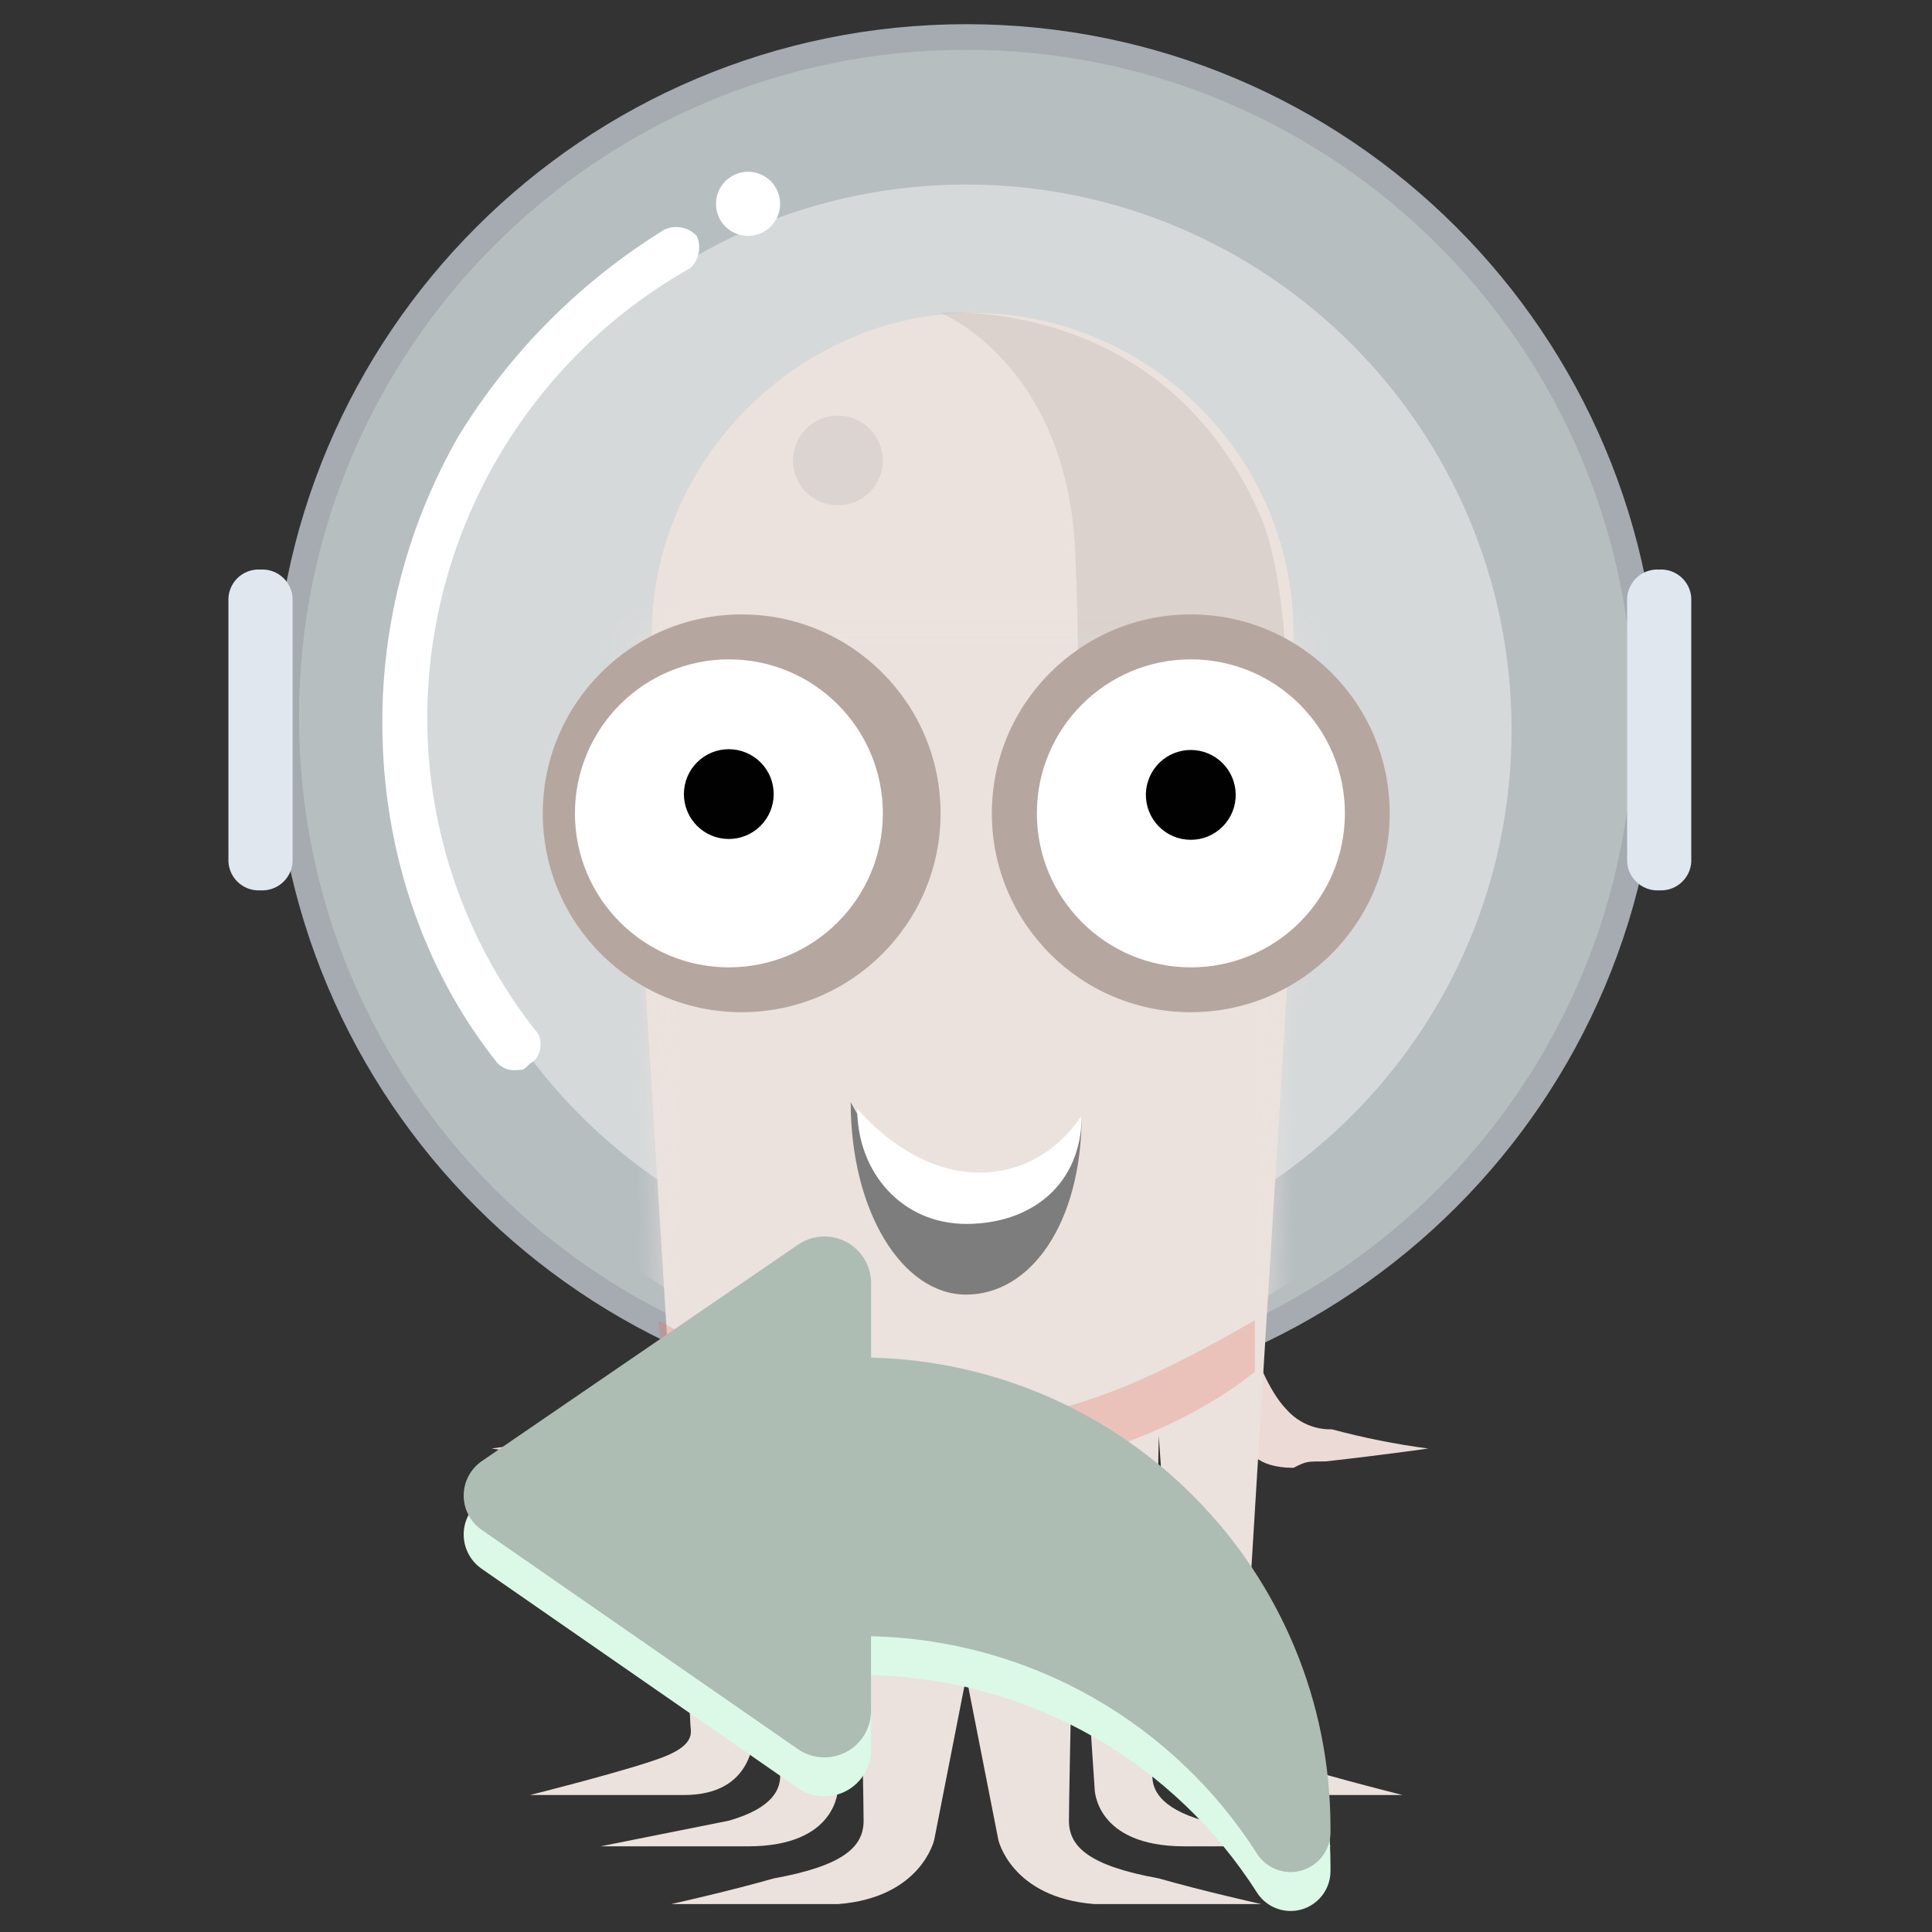 <svg width="50" height="50" viewBox="0 0 50 50" fill="none" xmlns="http://www.w3.org/2000/svg">
<rect x="0" y="0" width="50" height="50" fill="#333333" stroke="none"/>
<path d="M17.202 34.998C17.202 34.998 16.871 35.994 16.372 36.492C16.226 36.654 16.047 36.783 15.846 36.869C15.646 36.955 15.429 36.997 15.211 36.991C14.392 37.211 13.559 37.377 12.719 37.488C12.719 37.488 13.882 37.655 15.211 37.821C15.708 37.821 15.708 37.821 16.041 37.987C16.871 37.987 17.202 37.488 17.202 37.488V34.998ZM32.479 34.998C32.479 34.998 32.812 35.994 33.309 36.492C33.455 36.654 33.635 36.783 33.836 36.869C34.036 36.955 34.254 36.997 34.472 36.991C35.29 37.211 36.122 37.377 36.962 37.488C36.962 37.488 35.801 37.655 34.306 37.821C33.808 37.821 33.808 37.821 33.475 37.987C32.479 37.987 32.313 37.488 32.313 37.488L32.479 34.998Z" fill="#EBDAD6"/>
<path d="M42.941 18.558C42.941 28.462 34.912 36.492 25.008 36.492C15.103 36.492 7.074 28.462 7.074 18.558C7.074 8.655 15.103 0.626 25.008 0.626C34.912 0.626 42.941 8.655 42.941 18.558Z" fill="#A6ABB2"/>
<path d="M42.277 18.558C42.277 28.096 34.545 35.827 25.007 35.827C15.47 35.827 7.738 28.096 7.738 18.558C7.738 9.021 15.47 1.289 25.007 1.289C34.545 1.289 42.276 9.021 42.276 18.557L42.277 18.558Z" fill="#B6BEC0"/>
<path d="M39.119 18.891C39.119 26.686 32.801 33.005 25.005 33.005C17.21 33.005 10.891 26.686 10.891 18.89C10.891 11.096 17.211 4.776 25.005 4.776C32.801 4.776 39.119 11.097 39.119 18.891Z" fill="#D6D9DA"/>
<path d="M16.704 25.532C16.704 25.532 17.867 44.296 17.867 44.629C17.867 44.794 18.033 45.126 17.202 45.459C16.372 45.79 13.715 46.455 13.715 46.455H17.7C19.527 46.455 19.527 44.96 19.527 44.629C19.527 44.296 20.025 37.156 20.025 37.156C20.025 37.156 20.191 45.625 20.191 45.956C20.191 46.289 20.025 46.786 18.863 47.119C18.033 47.285 15.541 47.783 15.541 47.783H19.361C21.686 47.783 21.686 46.289 21.686 46.289L22.184 38.817C22.184 38.817 22.35 46.289 22.35 47.119C22.35 47.783 21.852 48.282 20.025 48.613C18.863 48.946 17.368 49.278 17.368 49.278H21.686C23.844 49.112 24.177 47.616 24.177 47.616L27.829 29.019L16.704 25.532Z" fill="#EBE2DE"/>
<path d="M33.31 25.532C33.31 25.532 32.148 44.296 32.148 44.629C32.148 44.794 31.982 45.126 32.812 45.459C33.642 45.79 36.299 46.455 36.299 46.455H32.313C30.487 46.455 30.487 44.96 30.487 44.629C30.487 44.296 29.989 37.157 29.989 37.157C29.989 37.157 29.823 45.625 29.823 45.956C29.823 46.289 29.989 46.786 31.152 47.119L34.472 47.783H30.654C28.329 47.783 28.329 46.289 28.329 46.289L27.831 38.817C27.831 38.817 27.664 46.289 27.664 47.119C27.664 47.783 28.163 48.282 29.99 48.613C31.152 48.946 32.646 49.278 32.646 49.278H28.329C26.17 49.112 25.837 47.616 25.837 47.616L22.185 29.02L33.31 25.532ZM33.476 16.4C33.476 21.05 29.657 24.702 25.173 24.702C20.691 24.702 16.871 20.883 16.871 16.4C16.871 11.917 20.691 8.098 25.173 8.098C29.657 8.098 33.476 11.751 33.476 16.4Z" fill="#EBE2DE"/>
<mask id="mask0_1126_1831" style="mask-type:luminance" maskUnits="userSpaceOnUse" x="16" y="16" width="18" height="20">
<path d="M16.406 16.016H33.594V35.938H16.406V16.016Z" fill="white"/>
</mask>
<g mask="url(#mask0_1126_1831)">
<mask id="mask1_1126_1831" style="mask-type:luminance" maskUnits="userSpaceOnUse" x="16" y="16" width="18" height="23">
<path d="M33.474 16.067L32.478 38.817H17.533L16.703 16.067" fill="white"/>
</mask>
<g mask="url(#mask1_1126_1831)">
<path d="M39.951 20.882C39.951 29.044 33.335 35.661 25.173 35.661C17.011 35.661 10.395 29.044 10.395 20.883C10.395 12.72 17.011 6.104 25.173 6.104C33.335 6.104 39.951 12.72 39.951 20.882Z" fill="#EBE2DE"/>
</g>
</g>
<mask id="mask2_1126_1831" style="mask-type:luminance" maskUnits="userSpaceOnUse" x="0" y="0" width="50" height="50">
<path d="M0 0H50V50H0V0Z" fill="black" fill-opacity="0.22"/>
</mask>
<g mask="url(#mask2_1126_1831)">
<mask id="mask3_1126_1831" style="mask-type:luminance" maskUnits="userSpaceOnUse" x="0" y="0" width="50" height="50">
<path d="M0 0H50V50H0V0Z" fill="white"/>
</mask>
<g mask="url(#mask3_1126_1831)">
<path d="M32.979 25.532C32.979 25.532 33.975 16.731 32.646 13.411C30.156 7.599 24.344 8.098 24.344 8.098C24.344 8.098 27.664 9.425 27.831 14.407C27.997 17.894 27.831 23.042 27.831 23.042L32.979 25.532Z" fill="#A49995"/>
</g>
</g>
<mask id="mask4_1126_1831" style="mask-type:luminance" maskUnits="userSpaceOnUse" x="0" y="0" width="50" height="50">
<path d="M0 0H50V50H0V0Z" fill="black" fill-opacity="0.502"/>
</mask>
<g mask="url(#mask4_1126_1831)">
<mask id="mask5_1126_1831" style="mask-type:luminance" maskUnits="userSpaceOnUse" x="0" y="0" width="50" height="50">
<path d="M0 0H50V50H0V0Z" fill="white"/>
</mask>
<g mask="url(#mask5_1126_1831)">
<path d="M22.847 11.917C22.847 12.07 22.817 12.221 22.758 12.362C22.7 12.503 22.614 12.631 22.506 12.739C22.398 12.846 22.27 12.932 22.129 12.99C21.988 13.048 21.837 13.078 21.685 13.078C21.532 13.078 21.381 13.048 21.24 12.99C21.099 12.931 20.971 12.846 20.863 12.738C20.756 12.63 20.67 12.502 20.612 12.361C20.553 12.22 20.523 12.069 20.523 11.916C20.524 11.608 20.646 11.312 20.864 11.095C21.082 10.877 21.378 10.755 21.686 10.755C21.994 10.755 22.289 10.878 22.507 11.096C22.725 11.313 22.847 11.609 22.847 11.917Z" fill="#CCC5C2"/>
</g>
</g>
<path d="M27.994 28.852C27.994 31.675 26.665 33.504 25.005 33.504C23.345 33.504 22.016 31.344 22.016 28.521C22.016 28.521 23.345 31.178 25.171 31.178C26.998 31.178 27.994 28.852 27.994 28.852Z" fill="#7D7D7D"/>
<path d="M27.996 28.852C27.996 30.68 26.667 31.675 25.007 31.675C23.346 31.675 22.184 30.348 22.184 28.688C22.184 28.688 23.512 30.348 25.339 30.348C27.166 30.348 27.996 28.852 27.996 28.852Z" fill="white"/>
<path d="M35.965 21.05C35.965 23.892 33.66 26.196 30.818 26.196C27.975 26.196 25.669 23.892 25.669 21.05C25.669 18.207 27.975 15.901 30.818 15.901C33.66 15.901 35.965 18.207 35.965 21.05ZM24.342 21.05C24.342 23.892 22.036 26.196 19.193 26.196C16.351 26.196 14.047 23.892 14.047 21.05C14.047 18.207 16.351 15.901 19.194 15.901C22.036 15.901 24.342 18.207 24.342 21.05Z" fill="#B5A6A0"/>
<path d="M34.806 21.05C34.806 23.25 33.02 25.035 30.82 25.035C28.619 25.035 26.834 23.25 26.834 21.05C26.834 18.848 28.619 17.064 30.82 17.064C33.02 17.064 34.806 18.848 34.806 21.05ZM22.848 21.05C22.848 23.25 21.065 25.035 18.864 25.035C16.663 25.035 14.879 23.25 14.879 21.05C14.879 20.527 14.982 20.008 15.182 19.525C15.382 19.041 15.676 18.602 16.046 18.232C16.416 17.861 16.855 17.568 17.339 17.368C17.823 17.167 18.341 17.064 18.864 17.064C21.065 17.064 22.848 18.848 22.848 21.05Z" fill="white"/>
<path d="M20.023 20.55C20.023 20.703 19.994 20.854 19.935 20.995C19.877 21.136 19.791 21.264 19.683 21.372C19.576 21.48 19.448 21.566 19.307 21.624C19.166 21.683 19.015 21.713 18.862 21.713C18.709 21.713 18.558 21.683 18.417 21.625C18.276 21.567 18.148 21.481 18.04 21.373C17.932 21.265 17.846 21.137 17.788 20.996C17.729 20.855 17.699 20.704 17.699 20.552C17.699 20.243 17.821 19.948 18.039 19.73C18.257 19.512 18.552 19.389 18.86 19.389C19.169 19.389 19.464 19.511 19.683 19.729C19.901 19.946 20.023 20.242 20.023 20.55ZM31.98 20.55C31.983 20.705 31.955 20.858 31.898 21.002C31.841 21.145 31.756 21.276 31.647 21.386C31.539 21.496 31.41 21.584 31.268 21.644C31.125 21.704 30.972 21.734 30.818 21.734C30.663 21.734 30.511 21.704 30.368 21.644C30.226 21.584 30.097 21.497 29.988 21.387C29.88 21.276 29.795 21.146 29.738 21.002C29.681 20.859 29.653 20.705 29.655 20.551C29.661 20.246 29.786 19.956 30.003 19.742C30.22 19.529 30.513 19.409 30.817 19.409C31.122 19.409 31.415 19.529 31.632 19.742C31.849 19.955 31.974 20.246 31.98 20.55Z" fill="#010101"/>
<path d="M6.742 23.042C6.631 23.049 6.52 23.032 6.416 22.993C6.312 22.953 6.218 22.892 6.14 22.814C6.061 22.735 6 22.641 5.961 22.537C5.922 22.433 5.905 22.323 5.912 22.212V15.57C5.905 15.459 5.921 15.348 5.961 15.244C6 15.14 6.061 15.046 6.139 14.967C6.218 14.889 6.312 14.828 6.416 14.789C6.52 14.75 6.631 14.733 6.742 14.74C6.853 14.733 6.964 14.75 7.067 14.789C7.171 14.828 7.265 14.889 7.344 14.968C7.422 15.046 7.483 15.14 7.523 15.244C7.562 15.348 7.579 15.459 7.572 15.57V22.212C7.586 22.435 7.502 22.655 7.343 22.814C7.265 22.892 7.17 22.953 7.067 22.992C6.963 23.032 6.852 23.049 6.741 23.042L6.742 23.042ZM42.94 23.042C42.829 23.049 42.718 23.032 42.615 22.992C42.511 22.953 42.417 22.892 42.339 22.813C42.26 22.735 42.199 22.64 42.16 22.537C42.12 22.433 42.104 22.322 42.11 22.212V15.57C42.103 15.459 42.12 15.348 42.16 15.244C42.199 15.14 42.26 15.046 42.339 14.967C42.417 14.889 42.511 14.828 42.615 14.789C42.719 14.75 42.83 14.733 42.94 14.74C43.051 14.733 43.162 14.75 43.265 14.789C43.369 14.828 43.463 14.889 43.541 14.967C43.702 15.126 43.784 15.346 43.77 15.57V22.212C43.777 22.323 43.76 22.434 43.721 22.538C43.681 22.641 43.62 22.735 43.541 22.814C43.463 22.892 43.369 22.953 43.265 22.993C43.161 23.032 43.051 23.049 42.94 23.042L42.94 23.042Z" fill="#E1E7EE"/>
<path d="M20.19 5.275C20.19 5.496 20.102 5.707 19.947 5.862C19.791 6.018 19.58 6.105 19.36 6.105C19.14 6.105 18.929 6.018 18.773 5.862C18.617 5.707 18.53 5.496 18.53 5.275C18.53 5.055 18.617 4.844 18.773 4.688C18.929 4.533 19.14 4.445 19.36 4.445C19.58 4.445 19.791 4.533 19.947 4.688C20.102 4.844 20.19 5.055 20.19 5.275ZM13.383 27.692C13.293 27.703 13.201 27.694 13.114 27.666C13.028 27.637 12.949 27.589 12.884 27.526C10.891 25.035 9.895 21.88 9.895 18.725C9.886 16.101 10.573 13.523 11.888 11.252C13.22 9.091 15.039 7.271 17.201 5.939C17.339 5.877 17.494 5.86 17.643 5.89C17.792 5.919 17.928 5.995 18.032 6.105C18.094 6.244 18.111 6.398 18.081 6.547C18.051 6.696 17.976 6.832 17.866 6.936C15.806 8.099 14.091 9.788 12.895 11.829C11.699 13.871 11.065 16.192 11.057 18.558C11.053 21.512 12.047 24.38 13.88 26.696C14.047 26.862 14.047 27.36 13.714 27.526C13.548 27.692 13.548 27.692 13.383 27.692Z" fill="white"/>
<mask id="mask6_1126_1831" style="mask-type:luminance" maskUnits="userSpaceOnUse" x="0" y="0" width="50" height="50">
<path d="M0 0H50V50H0V0Z" fill="black" fill-opacity="0.251"/>
</mask>
<g mask="url(#mask6_1126_1831)">
<mask id="mask7_1126_1831" style="mask-type:luminance" maskUnits="userSpaceOnUse" x="0" y="0" width="50" height="50">
<path d="M0 0H50V50H0V0Z" fill="white"/>
</mask>
<g mask="url(#mask7_1126_1831)">
<path d="M32.477 35.495V34.168C30.153 35.495 27.661 36.824 24.674 36.824C21.352 36.824 19.193 35.331 17.035 34.168L17.2 35.495C17.2 35.495 19.692 38.154 24.839 38.154C29.654 37.987 32.477 35.495 32.477 35.495Z" fill="#E9654B"/>
</g>
</g>
<path d="M22.542 43.352C26.743 43.453 30.417 45.663 32.53 48.979C32.723 49.281 33.055 49.456 33.4 49.456C33.494 49.456 33.59 49.443 33.683 49.417C34.122 49.291 34.428 48.892 34.433 48.436C34.433 48.395 34.433 48.353 34.433 48.312C34.433 41.683 29.134 36.301 22.544 36.143V34.216C22.544 33.767 22.295 33.357 21.9 33.147C21.724 33.054 21.53 33.008 21.337 33.008C21.097 33.008 20.859 33.08 20.655 33.219L12.47 38.821C12.177 39.022 12.002 39.353 12 39.709C11.999 40.063 12.173 40.397 12.465 40.6L20.648 46.274C20.854 46.417 21.094 46.489 21.336 46.489C21.528 46.489 21.719 46.444 21.896 46.352C22.293 46.144 22.542 45.731 22.542 45.282V43.352Z" fill="#DCF8E6"/>
<path d="M22.542 42.345C26.743 42.445 30.417 44.655 32.53 47.971C32.723 48.273 33.055 48.449 33.4 48.449C33.494 48.449 33.59 48.435 33.683 48.409C34.122 48.283 34.428 47.885 34.433 47.428C34.433 47.387 34.433 47.346 34.433 47.305C34.433 40.675 29.134 35.293 22.544 35.135V33.208C22.544 32.759 22.295 32.349 21.9 32.139C21.724 32.046 21.53 32 21.337 32C21.097 32 20.859 32.072 20.655 32.211L12.47 37.813C12.177 38.014 12.002 38.346 12 38.701C11.999 39.056 12.173 39.389 12.465 39.592L20.648 45.266C20.854 45.409 21.094 45.481 21.336 45.481C21.528 45.481 21.719 45.436 21.896 45.344C22.293 45.136 22.542 44.723 22.542 44.274V42.345Z" fill="#AEBDB4"/>
</svg>
